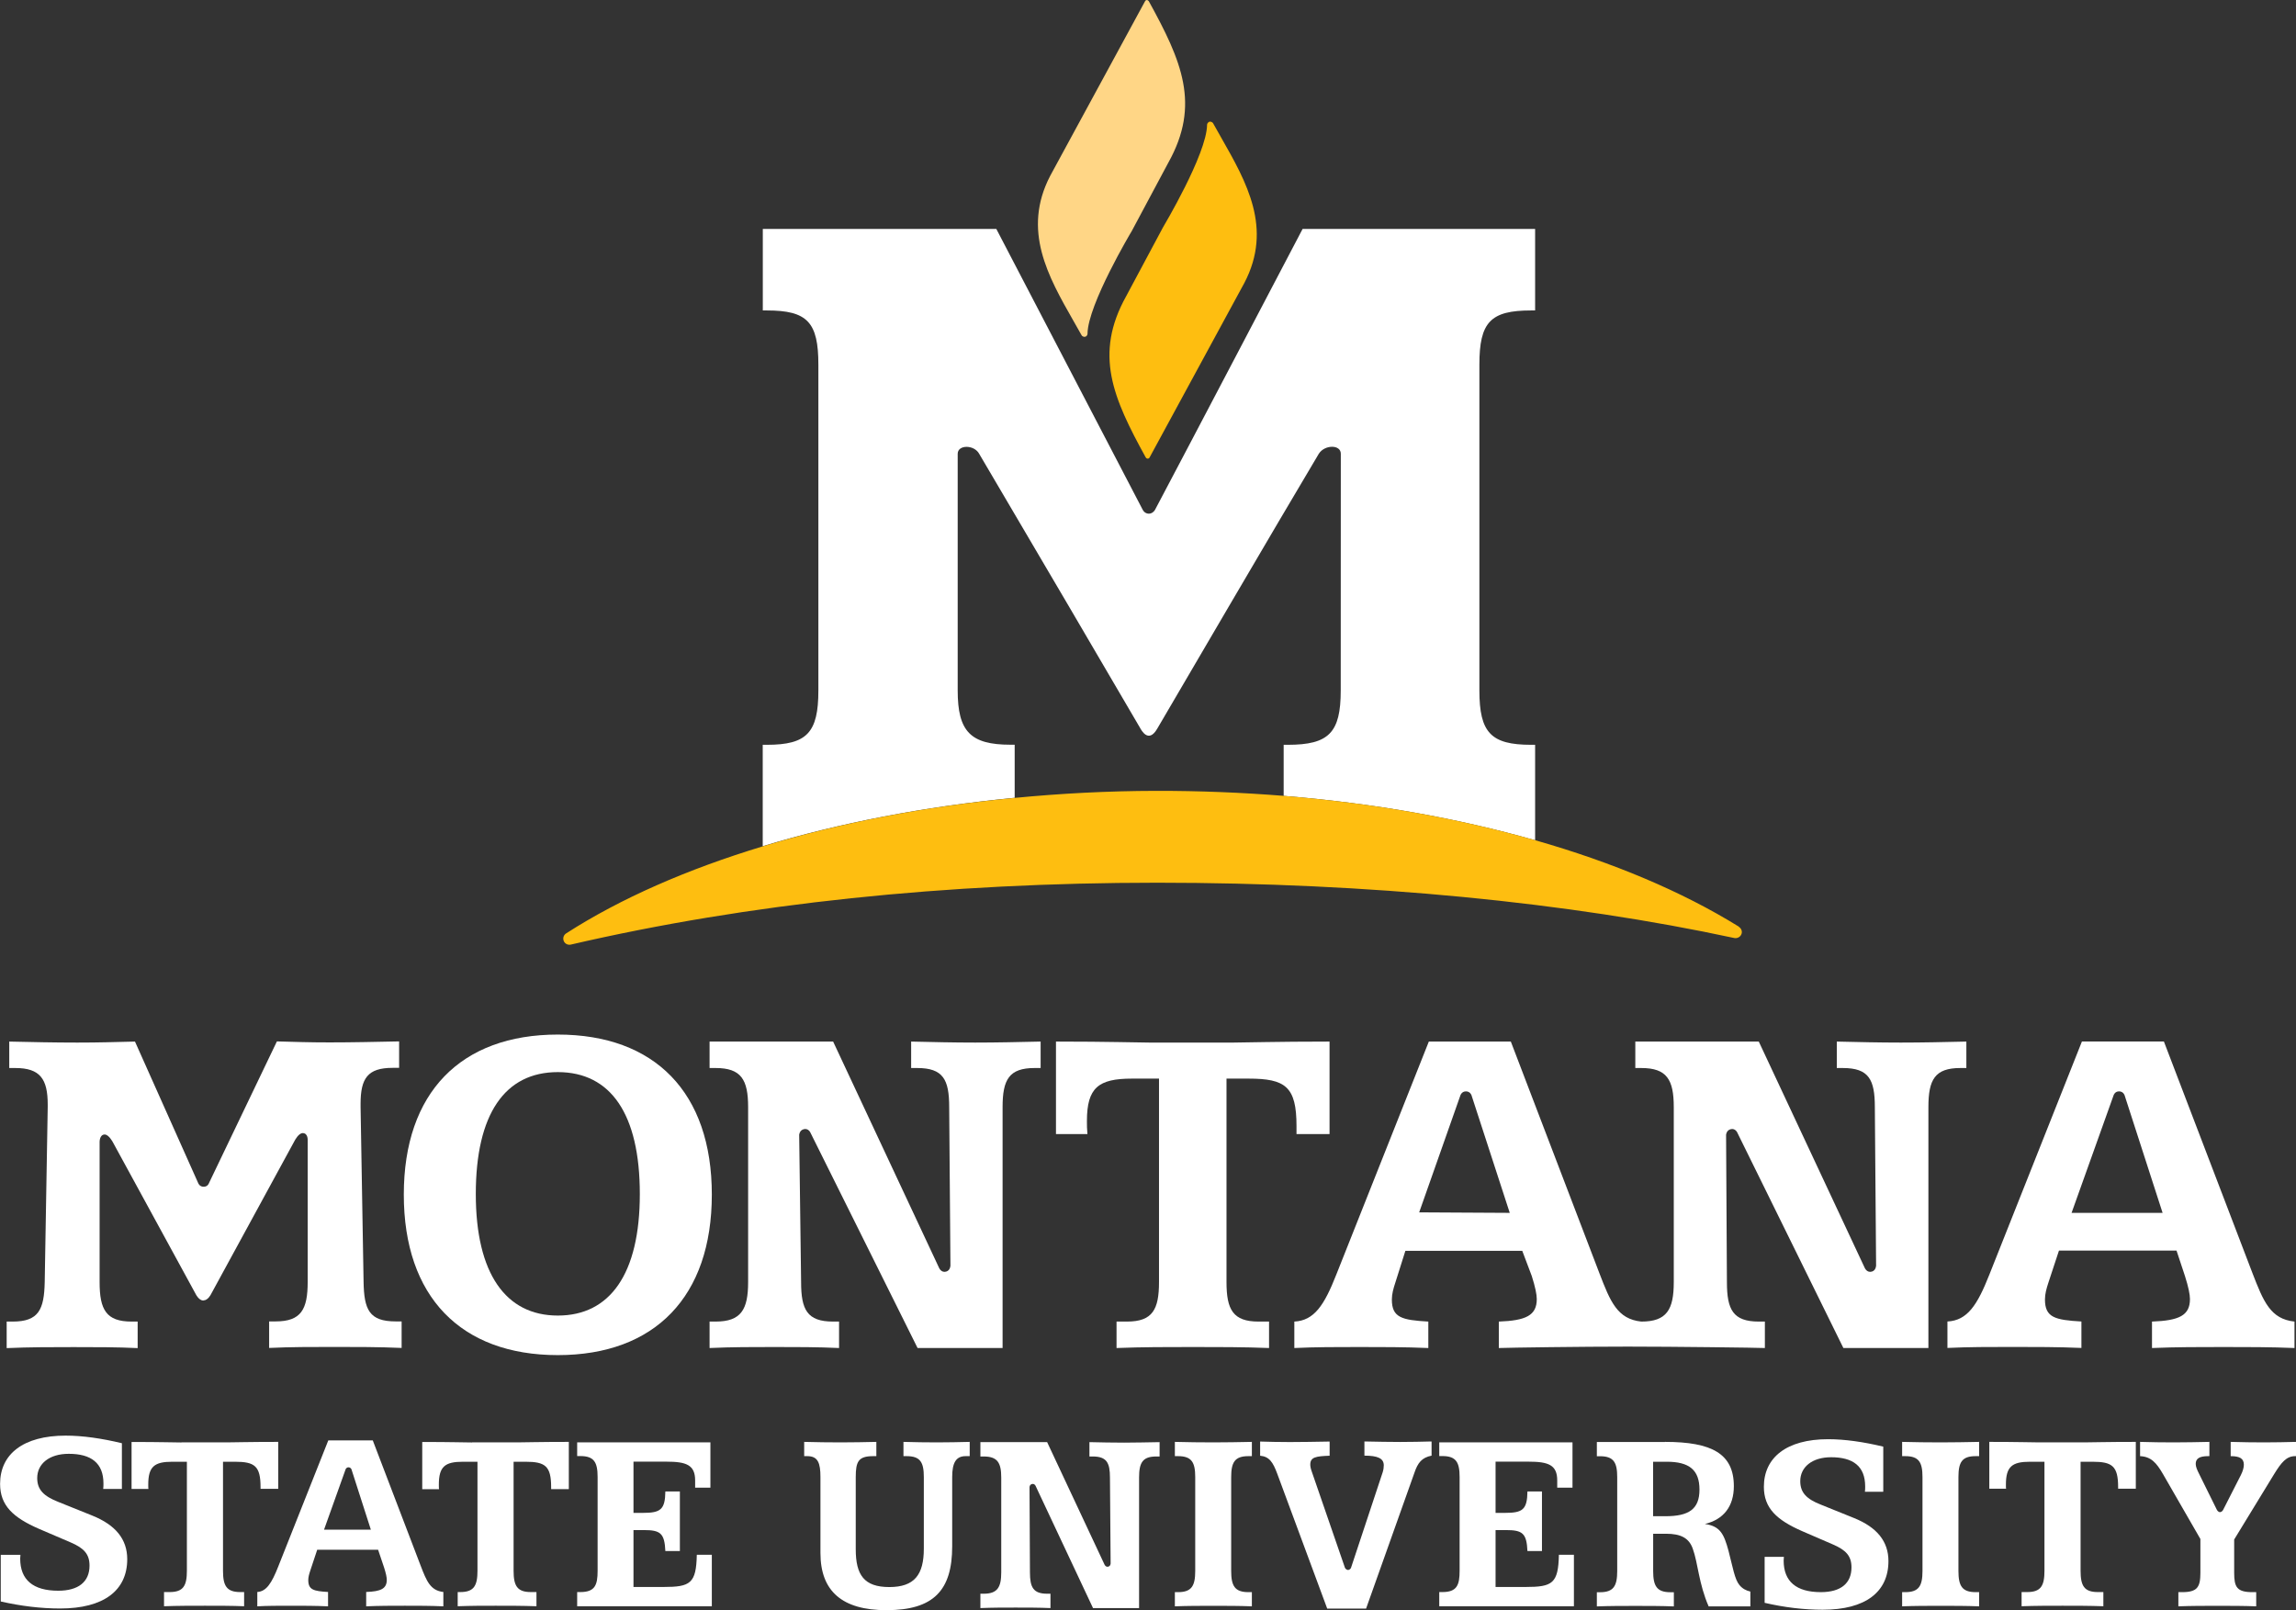 <?xml version="1.0" encoding="UTF-8"?>
<svg id="Layer_2" data-name="Layer 2" xmlns="http://www.w3.org/2000/svg" viewBox="0 0 275.2 192.97">
  <rect x="0" y="0" width="275.2" height="192.97" fill="#333333" stroke="none"/>
  <defs>
    <style>
      .cls-1 {
        fill: none;
      }

      .cls-2 {
        fill: #fff;
      }

      .cls-3 {
        fill: #ffd686;
      }

      .cls-4 {
        fill: #febe10;
      }
    </style>
  </defs>
  <g id="Layer_1-2" data-name="Layer 1">
    <path class="cls-1" d="m154.38,89.27c4.92,0,6.35-1.46,6.35-6.5,0,0,.01-20.74.01-28.38,0-1.12-1.94-1.12-2.64,0-5.02,8.41-17.12,29.13-19.37,32.96-1.05,1.8-1.9.16-2.07-.14-2.39-4.1-14.33-24.47-19.26-32.81-.62-1.13-2.58-1.12-2.58-.01v28.37c0,4.92,1.54,6.5,6.33,6.5h.5v6.36s-.04,0-.07,0c5.56-.54,11.25-.83,17-.85,5.2,0,10.33.2,15.33.6v-6.12h.49Z"/>
    <path class="cls-2" d="m121.62,95.62v-6.36h-.5c-4.79,0-6.33-1.58-6.33-6.5v-28.37c0-1.1,1.97-1.12,2.58.01,4.93,8.34,16.87,28.71,19.26,32.81.17.3,1.02,1.94,2.07.14,2.25-3.83,14.35-24.55,19.37-32.96.71-1.12,2.65-1.12,2.64,0,0,7.63-.01,28.38-.01,28.38,0,5.05-1.42,6.5-6.35,6.5h-.49v6.12c10.75.87,20.93,2.69,30.14,5.32v-11.44h-.49c-4.8,0-6.19-1.46-6.19-6.5v-39.06c0-5.1,1.33-6.5,6.19-6.5h.49v-9.77h-27.87s-13.94,26.6-17.67,33.63c-.35.66-1.16.67-1.5.02-3.65-7.01-17.54-33.65-17.54-33.65h-27.99v9.77s.49,0,.49,0c4.85,0,6.17,1.4,6.17,6.5v39.06c0,5.05-1.38,6.5-6.17,6.5h-.5v12.15c9.18-2.78,19.39-4.75,30.1-5.79.03,0,.07,0,.07,0Z"/>
    <path class="cls-4" d="m208.41,111.06c-6.83-4.23-15.12-7.7-24.39-10.35-9.21-2.63-19.39-4.45-30.14-5.32-5-.4-10.13-.61-15.33-.6-5.75.01-11.44.31-17,.85-10.71,1.03-20.92,3-30.09,5.79-9.05,2.74-17.11,6.26-23.61,10.45-.3.2-.41.57-.28.9.13.33.48.51.83.44,21.27-4.93,44.92-7.42,70.3-7.42s49.29,2.35,69.18,6.63c.37.07.73-.14.85-.47.13-.29,0-.68-.31-.87Z"/>
    <path class="cls-4" d="m144.92,14.62c-.07.03-.2.1-.24.31,0,.01,0,.03,0,.04-.04,3.5-5.25,12.22-5.3,12.31,0,.01-4.39,8.21-4.39,8.21-3.89,6.97-1.6,12.18,2.34,19.34.05.08.13.14.23.14s.19-.05.23-.14l11.37-20.94c3.41-6.54.25-12.06-2.79-17.4l-.97-1.72s-.04-.06-.07-.08c-.1-.08-.26-.14-.41-.09Zm.29.36v.02s0,.01,0,.02h0s0-.03,0-.04Z"/>
    <path class="cls-3" d="m137.48,0c-.1,0-.18.05-.23.14l-11.37,20.93c-3.4,6.54-.25,12.06,2.79,17.4l.97,1.71s.04.06.06.08c.1.08.26.15.41.09.07-.03.2-.1.24-.31,0-.01,0-.03,0-.04.04-3.5,5.25-12.22,5.3-12.3,0-.01,4.39-8.21,4.39-8.21,3.89-6.96,1.6-12.18-2.34-19.34-.05-.08-.14-.14-.23-.14Zm-7.65,39.98s0-.01,0-.01c0,0,0-.01,0-.02h0s0,.03,0,.04h0Z"/>
    <path class="cls-2" d="m85.32,143.18c0,12.23-6.83,19.24-18.46,19.24s-18.46-7.01-18.46-19.24,6.83-19.18,18.46-19.18,18.46,6.95,18.46,19.18Zm-28.29-.06c0,9.53,3.59,14.56,9.83,14.56s9.83-4.97,9.83-14.56-3.48-14.62-9.83-14.62-9.83,5.03-9.83,14.62Z"/>
    <path class="cls-2" d="m99.86,124.84l12.7,27.13s.26.61.85.44c.51-.15.51-.73.51-.73l-.15-18.99c0-3.3-.72-4.68-3.84-4.68h-.72v-3.17c2.58.06,5.09.12,7.67.12s5.21-.06,7.85-.12v3.17h-.72c-3.06,0-3.84,1.38-3.84,4.68v28.88h-10.19l-12.86-25.85s-.24-.51-.77-.38c-.53.13-.56.68-.56.68l.23,17.65c0,3.3.72,4.73,3.83,4.73h.72v3.17c-2.58-.12-5.15-.12-7.73-.12s-5.15,0-7.79.12v-3.17h.72c3.06,0,3.9-1.44,3.9-4.73v-20.98c0-3.3-.84-4.68-3.9-4.68h-.72v-3.17h14.8Z"/>
    <path class="cls-2" d="m137.72,124.96h10.13c1.26,0,5.09-.12,11.51-.12v11.09h-3.96v-.96c0-4.73-1.32-5.69-5.75-5.69h-2.64v24.39c0,3.3.78,4.73,3.84,4.73h1.26v3.17c-3.06-.12-6.11-.12-9.11-.12s-6.11,0-9.17.12v-3.17h1.26c3.05,0,3.83-1.44,3.83-4.73v-24.39h-3.24c-4.02,0-5.4,1.08-5.4,5.09,0,.48,0,.96.06,1.56h-3.77v-11.09c6.23,0,9.95.12,11.15.12Z"/>
    <path class="cls-2" d="m227.83,124.96c-2.58,0-5.09-.06-7.67-.12v3.17h.72c3.12,0,3.84,1.38,3.84,4.68l.15,18.99s0,.58-.51.73c-.59.17-.85-.44-.85-.44l-12.7-27.13h-14.8v3.17h.72c3.05,0,3.89,1.38,3.89,4.68v20.98c0,3.3-.84,4.73-3.89,4.73h0c-2.88-.3-3.72-2.4-5.03-5.81l-10.61-27.75h-9.83l-11.09,27.93c-1.44,3.66-2.64,5.51-5.03,5.63v3.17c2.52-.12,5.09-.12,7.79-.12s5.45,0,8.27.12v-3.17c-3.18-.18-4.37-.48-4.37-2.64,0-.66.18-1.32.42-2.04l1.2-3.8h14.01s1.14,3.02,1.14,3.02c.42,1.32.6,2.22.6,2.76,0,1.98-1.32,2.58-4.55,2.7v3.17c1.31-.05,9.97-.17,15.44-.17s15.69.13,16.45.17v-3.17h-.72c-3.11,0-3.83-1.44-3.83-4.73l-.1-17.65s.03-.55.56-.68c.53-.13.77.38.77.38l12.73,25.85h10.19v-28.88c0-3.3.78-4.68,3.83-4.68h.72v-3.17c-2.64.06-5.22.12-7.85.12Zm-57.73,20.36l4.95-14.05s.15-.46.66-.46.66.45.66.45l4.59,14.11-10.86-.06Z"/>
    <path class="cls-2" d="m259.37,124.84l10.61,27.75c1.32,3.41,2.16,5.51,5.04,5.81v3.17c-2.82-.12-5.69-.12-8.51-.12s-5.69,0-8.57.12v-3.17c3.24-.12,4.55-.72,4.55-2.7,0-.54-.18-1.44-.6-2.76l-1.01-3.05h-14.09s-1.26,3.82-1.26,3.82c-.24.72-.42,1.38-.42,2.04,0,2.16,1.2,2.46,4.37,2.64v3.17c-2.82-.12-5.58-.12-8.27-.12s-5.27,0-7.79.12v-3.17c2.4-.12,3.59-1.98,5.03-5.63l11.09-27.93h9.83Zm-6.03,6.43l-5.04,14.1h10.91l-4.56-14.11s-.15-.45-.66-.45-.65.46-.65.46Z"/>
    <path class="cls-2" d="m24.38,155.88c-.52,0-.88-.7-.88-.7l-9.98-18.29s-.48-.91-.97-.91c-.62,0-.61.88-.61.88v16.81c0,3.3.78,4.73,3.84,4.73h.72v3.18c-2.46-.12-5.04-.12-7.67-.12s-5.27,0-8.03.12v-3.18h.72c3.12,0,3.77-1.44,3.84-4.73l.36-20.98v-.3c0-3.06-.9-4.38-3.89-4.38h-.72v-3.17c2.7.06,5.39.12,8.15.12s4.23-.06,6.92-.12l7.58,16.97s.15.43.65.43.63-.42.63-.42l8.15-17c2.34.06,3.69.12,6.32.12s5.39-.06,8.33-.12v3.17h-.78c-3,0-3.84,1.26-3.84,4.32v.36l.36,20.98c.06,3.3.66,4.73,3.84,4.73h.72v3.18c-2.76-.12-5.45-.12-8.09-.12s-5.21,0-7.79.12v-3.18h.78c3.06,0,3.84-1.44,3.84-4.73v-16.95s.07-.89-.6-.89c-.49,0-.95.89-.95.89l-10.05,18.44s-.35.72-.88.72Z"/>
    <path class="cls-2" d="m44.68,172.64l5.74,15.02c.71,1.85,1.17,2.98,2.72,3.15v1.72c-1.52-.07-3.08-.07-4.61-.07s-3.08,0-4.64.07v-1.72c1.75-.06,2.47-.39,2.47-1.46,0-.29-.1-.78-.33-1.49l-.71-2.11h-7.3l-.84,2.53c-.13.39-.23.75-.23,1.1,0,1.17.64,1.33,2.37,1.43v1.72c-1.53-.07-3.02-.07-4.48-.07s-2.85,0-4,.07v-1.72c1.09-.06,1.73-1.07,2.51-3.05l6-15.12h5.32Zm-3.26,3.48l-2.58,7.22h5.61l-2.32-7.22s-.08-.25-.36-.25-.35.25-.35.25Z"/>
    <path class="cls-2" d="m14.61,178.46h-2.24c.03-.23.03-.45.03-.65,0-2.46-1.48-3.56-4.16-3.56-2.33,0-3.78,1.19-3.78,2.91,0,1.39.78,2.16,2.49,2.84l4.1,1.65c2.81,1.13,4.2,2.84,4.2,5.23,0,3.75-2.81,5.91-8.05,5.91-2.29,0-4.68-.29-7.11-.84v-5.59h2.36c0,.16-.03.32-.03.45,0,2.55,1.55,3.85,4.56,3.85,2.42,0,3.75-1.07,3.75-3.01,0-1.39-.68-2.1-2.26-2.78l-3.78-1.62c-3.13-1.36-4.68-2.81-4.68-5.4,0-3.56,2.78-5.78,7.85-5.78,2.07,0,4.33.33,6.75.91v5.46Z"/>
    <path class="cls-2" d="m225.72,178.8h-2.19c.03-.22.03-.44.03-.64,0-2.42-1.45-3.5-4.08-3.5-2.28,0-3.7,1.18-3.7,2.87,0,1.37.76,2.14,2.44,2.8l4.01,1.62c2.75,1.11,4.12,2.8,4.12,5.16,0,3.7-2.75,5.83-7.88,5.83-2.25,0-4.59-.28-6.96-.83v-5.51h2.31c0,.16-.03.32-.03.44,0,2.52,1.52,3.79,4.46,3.79,2.38,0,3.67-1.05,3.67-2.97,0-1.36-.66-2.07-2.21-2.74l-3.7-1.6c-3.07-1.34-4.59-2.77-4.59-5.32,0-3.5,2.72-5.7,7.69-5.7,2.03,0,4.24.32,6.62.89v5.38Z"/>
    <path class="cls-2" d="m21.75,172.88h5.43c.67,0,2.73-.06,6.17-.06v5.63h-2.12c0,.13,0-.04,0-.2,0-2.54-.7-3.05-3.08-3.05h-1.42v13.08c0,1.77.42,2.54,2.06,2.54h.47v1.7c-1.43-.06-3.07-.06-4.68-.06s-3.28,0-4.92.06v-1.7h.68c1.64,0,2.06-.77,2.06-2.54v-13.08h-1.74c-2.16,0-2.89.58-2.89,2.74,0,.25,0,.51.03.52h-2.03v-5.63c3.34,0,5.34.06,5.98.06Z"/>
    <path class="cls-2" d="m56.58,172.88h5.43c.67,0,2.73-.06,6.17-.06v5.66h-2.12c0,.1,0-.07,0-.23,0-2.54-.71-3.05-3.08-3.05h-1.42v13.08c0,1.77.42,2.54,2.06,2.54h.68v1.7c-1.64-.06-3.28-.06-4.89-.06s-2.91,0-4.55.06v-1.7h.31c1.64,0,2.06-.77,2.06-2.54v-13.08h-1.74c-2.16,0-2.89.58-2.89,2.74,0,.25,0,.51.03.55h-2.02v-5.66c3.34,0,5.34.06,5.98.06Z"/>
    <path class="cls-2" d="m85.15,172.88v5.43h-1.83v-.87c0-1.86-1.06-2.25-3.44-2.25h-3.95v6.14h1.12c2.12,0,2.67-.38,2.7-2.57h1.74v7.14h-1.74c-.1-2.12-.58-2.51-2.57-2.51h-1.25v6.82h3.6c3.22,0,3.92-.42,3.99-3.86h1.8v6.17h-16.14v-1.7h.39c1.74,0,2.06-.84,2.06-2.54v-11.25c0-1.76-.42-2.51-2.06-2.51h-.39v-1.64h15.98Z"/>
    <path class="cls-2" d="m100.77,172.88c1.45,0,2.89-.03,4.27-.06v1.71h-.38c-1.77,0-2.09.64-2.09,2.51v8.65c0,3.08,1,4.53,4.02,4.53s4.14-1.48,4.14-4.6v-8.58c0-1.76-.41-2.51-2.06-2.51h-.38v-1.71c1.38.04,2.7.06,4.02.06s2.64-.03,3.92-.06v1.71h-.49c-1.16,0-1.61.8-1.61,2.51v8.3c0,5.27-2.22,7.65-7.88,7.65-5.31,0-7.91-2.28-7.91-6.85v-9.1c0-1.67-.29-2.51-1.57-2.51h-.38v-1.71c1.48.04,2.96.06,4.37.06Z"/>
    <path class="cls-2" d="m145.45,172.88c1.51,0,3.05-.03,4.6-.06v1.71h-.42c-1.63,0-2.06.74-2.06,2.51v11.25c0,1.77.42,2.54,2.06,2.54h.42v1.7c-1.54-.06-3.08-.06-4.6-.06s-3.09,0-4.63.06v-1.7h.38c1.64,0,2.06-.77,2.06-2.54v-11.25c0-1.76-.42-2.51-2.06-2.51h-.38v-1.71c1.54.04,3.08.06,4.63.06Z"/>
    <path class="cls-2" d="m171.58,172.83v-.06c-1.16.03-2.41.06-3.73.06s-2.77-.03-4.31-.06v1.7c1.58,0,2.32.32,2.32,1.16,0,.22-.03.51-.13.83l-3.8,11.46s-.11.25-.35.25-.37-.25-.37-.25l-3.97-11.51c-.13-.35-.19-.64-.19-.87,0-.9.68-1,2.32-1.06v-1.7c-1.77.03-3.38.06-4.76.06s-2.57-.03-3.57-.06v1.7c1.1.1,1.54.77,2.06,2.18l5.98,16.14h4.66l5.79-16.27c.41-1.22.9-1.83,2.06-2.06v-1.64Z"/>
    <path class="cls-2" d="m199.56,172.82c5.62,0,8.26,1.42,8.26,5.31,0,2.41-1.22,3.99-3.47,4.53,1.83.26,2.28,1.19,2.83,3.21.52,2,.74,3.44,1.32,4.12.34.41.77.65,1.3.77,0-.04,0,1.78,0,1.78h-5c-1.19-2.73-1.28-5.21-1.9-6.91-.45-1.29-1.44-1.8-3.21-1.8h-1.54v4.47c0,1.77.42,2.54,2.06,2.54h.42v1.7c-1.54-.06-3.09-.06-4.6-.06s-3.09,0-4.63.06v-1.7h.38c1.64,0,2.06-.77,2.06-2.54v-11.25c0-1.76-.42-2.51-2.06-2.51h-.38v-1.71h8.17Zm-1.42,8.91h1.48c2.8,0,4.08-.84,4.08-3.19s-1.22-3.34-3.92-3.34h-1.64v6.53Z"/>
    <path class="cls-2" d="m232.62,172.88c1.51,0,3.05-.03,4.6-.06v1.71h-.42c-1.64,0-2.06.74-2.06,2.51v11.25c0,1.77.42,2.54,2.06,2.54h.42v1.7c-1.54-.06-3.09-.06-4.6-.06s-3.09,0-4.63.06v-1.7h.38c1.64,0,2.06-.77,2.06-2.54v-11.25c0-1.76-.42-2.51-2.06-2.51h-.38v-1.71c1.54.04,3.08.06,4.63.06Z"/>
    <path class="cls-2" d="m244.39,172.88h5.43c.68,0,2.74-.06,6.18-.06v5.61h-2.12c0,.15,0-.01,0-.18,0-2.54-.71-3.05-3.08-3.05h-1.42v13.08c0,1.77.42,2.54,2.06,2.54h.67v1.7c-1.64-.06-3.28-.06-4.88-.06s-3.28,0-4.92.06v-1.7h.68c1.64,0,2.06-.77,2.06-2.54v-13.08h-1.73c-2.15,0-2.89.58-2.89,2.74,0,.25,0,.51.03.49h-2.02v-5.61c3.34,0,5.33.06,5.98.06Z"/>
    <path class="cls-2" d="m260.55,172.88c1.38,0,2.83-.03,4.27-.06v1.71h-.16c-1.03,0-1.48.29-1.48.93,0,.32.16.71.39,1.16l2.16,4.37s.14.25.36.25.36-.24.36-.24l2.15-4.22c.23-.45.35-.9.35-1.22,0-.74-.48-1.03-1.58-1.03v-1.71c1.38.04,2.7.06,4.02.06s2.57-.03,3.83-.06v1.71h-.13c-1.03,0-1.64.74-2.51,2.15l-4.79,7.84v3.99c0,1.71.32,2.32,2.19,2.32h.45v1.7c-1.51-.06-3.06-.06-4.63-.06s-3.12,0-4.7.06v-1.7h.45c1.83,0,2.19-.61,2.19-2.32v-4.05l-4.5-7.81c-.77-1.32-1.41-2.06-2.73-2.12v-1.71c1.32.04,2.67.06,4.05.06Z"/>
    <path class="cls-2" d="m125.51,172.85l6.88,14.68s.14.33.46.24c.27-.08.27-.39.27-.39l-.08-10.28c0-1.78-.39-2.53-2.07-2.53h-.39v-1.72c1.4.03,2.76.06,4.16.06s2.82-.04,4.25-.06v1.72h-.39c-1.65,0-2.07.74-2.07,2.53v15.64h-5.52l-6.89-14.66s-.13-.28-.42-.21c-.29.07-.3.37-.3.37l.05,10.22c0,1.78.39,2.56,2.07,2.56h.39v1.72c-1.39-.06-2.79-.06-4.18-.06s-2.79,0-4.22.06v-1.72h.39c1.66,0,2.11-.78,2.11-2.56v-11.36c0-1.78-.45-2.53-2.11-2.53h-.39v-1.72h8.01Z"/>
    <path class="cls-2" d="m188.48,172.88v5.43h-1.83v-.87c0-1.86-1.06-2.25-3.44-2.25h-3.95v6.14h1.12c2.12,0,2.67-.38,2.7-2.57h1.74v7.14h-1.74c-.1-2.12-.58-2.51-2.57-2.51h-1.25v6.82h3.6c3.22,0,3.92-.42,3.99-3.86h1.8v6.17h-16.14v-1.7h.38c1.74,0,2.06-.84,2.06-2.54v-11.25c0-1.76-.42-2.51-2.06-2.51h-.38v-1.64h15.98Z"/>
  </g>
</svg>
